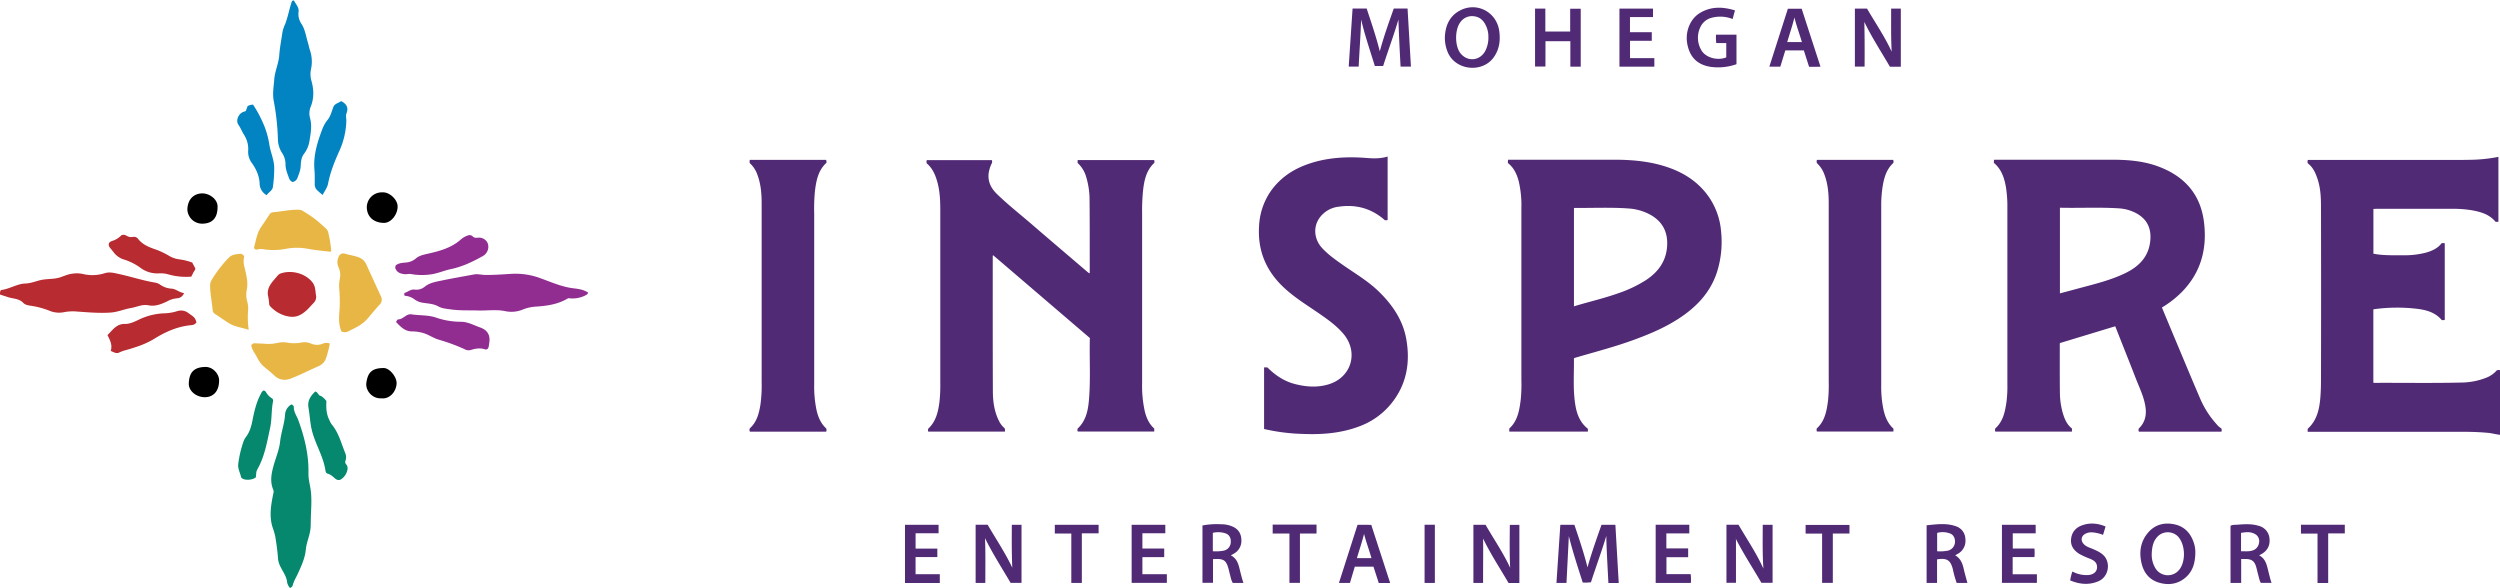 <svg xmlns="http://www.w3.org/2000/svg" xml:space="preserve" width="816" height="192" overflow="hidden"><defs><clipPath id="a"><path d="M232 264h816v192H232z"/></clipPath><clipPath id="b"><path d="M232 264h816v192H232z"/></clipPath></defs><g clip-path="url(#a)" transform="translate(-232 -264)"><g clip-path="url(#b)"><path fill="#512A75" d="M955.445 402.406a30.226 30.226 0 0 1-5.232-8.122c-3.075-7.157-6.055-14.356-9.072-21.534-1.165-2.779-2.315-5.559-3.491-8.375a33.175 33.175 0 0 0 6.508-5.074c6.245-6.371 8.296-14.113 7.226-22.789-1.119-9.093-6.329-14.926-14.736-18.106-4.911-1.862-10.053-2.268-15.242-2.273H882.889a1.922 1.922 0 0 0-.085.342v.691c2.521 2.11 3.444 5.005 3.961 8.096.336 2.243.482 4.51.438 6.777v57.045a41.368 41.368 0 0 1-.274 5.992c-.464 3.227-1.055 6.402-3.692 8.797-.048.39-.137.717.058 1.007h24.994v-1.018c-1.677-1.297-2.437-3.164-3.022-5.147a25.165 25.165 0 0 1-.918-6.92c-.063-5.068-.032-10.137-.037-15.211 0-.195 0-.39.042-.606l18.048-5.48c.127.306.243.58.354.855 2.109 5.379 4.277 10.753 6.366 16.154 1.118 2.885 2.505 5.675 3.069 8.755.527 2.843.132 5.443-2.041 7.558a.753.753 0 0 0-.106.185c-.063.299-.032.61.09.891h26.967a1.659 1.659 0 0 0-.058-1.055 6.807 6.807 0 0 1-1.598-1.435Zm-21.587-59.913c-.491 5.321-3.692 8.491-8.207 10.685-5.021 2.426-10.422 3.644-15.754 5.1-1.824.496-3.655.976-5.537 1.477v-27.953c6.487.153 12.884-.206 19.276.206 1.802.113 3.565.575 5.19 1.36 3.798 1.873 5.422 4.911 5.032 9.125ZM538.057 323.822c.786 3.038.854 6.134.854 9.235v56.038a48.488 48.488 0 0 1-.285 6.191c-.422 3.218-1.149 6.303-3.655 8.65a1.72 1.72 0 0 0 0 .949h25.026a2.065 2.065 0 0 0-.074-1.091 7.393 7.393 0 0 1-1.899-2.484c-1.487-3.001-1.935-6.245-1.951-9.494-.063-14.678-.037-29.356-.042-44.028 0-.148-.079-.338.179-.448l31.518 26.987c-.179 6.746.28 13.486-.295 20.211-.295 3.454-.97 6.819-3.692 9.351-.094.313-.081.649.037.954h24.968v-.965c-1.704-1.519-2.553-3.481-3.086-5.617a38.353 38.353 0 0 1-.87-9.24v-55.136a66.68 66.68 0 0 1 .301-7.689c.379-3.355 1.055-6.609 3.692-9.051 0-.3.089-.601-.085-.896h-24.962v.944a9.82 9.82 0 0 1 2.711 4.282 25.979 25.979 0 0 1 1.186 8.022c.074 7.706.048 15.411.058 23.117 0 .184.085.395-.158.606l-.527-.411c-6.213-5.311-12.442-10.596-18.623-15.933-3.692-3.165-7.526-6.182-11.013-9.583-2.942-2.875-3.459-6.018-1.766-9.763.247-.373.3-.842.142-1.26h-21.249a1.643 1.643 0 0 0 0 1.055c1.977 1.682 2.916 4.008 3.56 6.497ZM1046.96 384.875a8.718 8.718 0 0 1-3.17 2.3c-2.75 1.125-5.7 1.7-8.68 1.693-9.27.221-18.54.053-27.82.095-.19 0-.39 0-.63-.042v-23.929c.19-.042.34-.084.53-.106 4.47-.591 8.99-.632 13.47-.121 3.13.343 6.19 1.134 8.32 3.692.33.073.67.053.99-.058v-24.973a1.671 1.671 0 0 0-1.06 0c-1.28 1.677-3.13 2.479-5.11 3.043-2.49.631-5.06.915-7.63.844-3.16 0-6.33.106-9.49-.501v-14.609c.31 0 .57-.042.83-.042h24.62c2.27-.047 4.54.115 6.78.485 2.89.527 5.65 1.334 7.65 3.76.3-.031.63.095.92-.079v-21.128c-3.1.614-6.25.938-9.41.965-3.13.064-6.27.037-9.4.037h-43.395a1.767 1.767 0 0 0 0 1.118c1.761 1.329 2.579 3.275 3.244 5.332.986 3.065 1.054 6.24 1.054 9.399.039 18.48.039 36.961 0 55.441 0 2.004-.037 4.009-.189 6.002-.306 3.914-1.055 7.679-4.162 10.475v.975h50.958c2.6 0 5.2.095 7.8.327 1.35.116 2.63.496 4.04.66v-21.097c-.35-.095-.72-.08-1.06.042ZM790.101 328.775c-3.286-4.99-7.953-8.154-13.517-10.1-5.712-1.999-11.635-2.537-17.626-2.542h-34.72c0 .211-.053.337-.058.469-.005.132 0 .396 0 .612 2.015 1.582 2.964 3.75 3.571 6.112.636 2.834.914 5.737.828 8.639v56.033a50.257 50.257 0 0 1-.217 6.492c-.443 3.465-1.002 6.893-3.728 9.383v1.007h25.637c0-.232.032-.396.032-.559a3.104 3.104 0 0 0-.042-.385c-2.495-1.973-3.566-4.689-4.061-7.684-.834-5.037-.407-10.116-.47-15.179 0-.053.069-.106.137-.216.369-.111.786-.238 1.197-.354 6.145-1.788 12.337-3.412 18.349-5.622 5.675-2.078 11.208-4.467 16.16-8.011 4.952-3.545 8.76-7.912 10.738-13.713a32.62 32.62 0 0 0 1.461-13.518 23.13 23.13 0 0 0-3.671-10.864Zm-14.003 16.144c-.474 4.662-3.048 7.995-6.856 10.506a40.487 40.487 0 0 1-8.528 4.114c-4.858 1.772-9.894 2.895-14.973 4.446v-32.041c.099-.042.204-.07.311-.084 5.801.063 11.603-.232 17.404.179a17.03 17.03 0 0 1 7.421 2.168c4.114 2.394 5.696 6.081 5.221 10.712ZM682.029 359.143c-3.512-3.423-7.742-5.886-11.729-8.671-2.379-1.661-4.747-3.338-6.741-5.479-2.637-2.854-3.027-6.857-.849-9.905a8.918 8.918 0 0 1 6.229-3.618c5.654-.828 10.696.527 15.063 4.383.305.075.627.051.918-.069v-20.696c-2.279.718-4.531.654-6.804.475-6.772-.527-13.465-.164-19.905 2.252-4.746 1.772-8.686 4.589-11.603 8.824a21.768 21.768 0 0 0-3.644 11.075c-.527 7.975 2.215 14.615 8.011 20.074 3.571 3.364 7.748 5.88 11.746 8.649 2.748 1.899 5.459 3.845 7.658 6.392 5.242 6.071 2.769 14.467-4.921 16.677-3.623 1.055-7.268.754-10.87-.179-3.512-.913-6.408-2.901-8.934-5.417h-1.06v20.116a63.236 63.236 0 0 0 12.61 1.608c6.377.259 12.658-.216 18.686-2.547a24.136 24.136 0 0 0 11.508-9.098c3.967-5.844 4.805-12.336 3.64-19.15-1.082-6.313-4.526-11.324-9.009-15.696ZM846.487 324.893c.48-2.896 1.239-5.659 3.528-7.727 0-.332.137-.664-.126-.975h-24.847c-.12.341-.12.713 0 1.054a9.55 9.55 0 0 1 2.495 3.861c1.097 2.98 1.355 6.092 1.355 9.23v58.136a49.341 49.341 0 0 1-.211 6.187c-.427 3.391-1.007 6.73-3.692 9.198-.094.327-.075.676.053.991h24.978v-.949c-1.84-1.651-2.7-3.787-3.233-6.092a36.643 36.643 0 0 1-.754-8.232v-58.016c-.033-2.231.118-4.46.454-6.666ZM498.522 397.881a37.71 37.71 0 0 1-.765-8.438v-55.727a59.474 59.474 0 0 1 .243-7.383c.422-3.397 1.055-6.73 3.734-9.188.072-.323.035-.66-.106-.96h-24.867a1.783 1.783 0 0 0-.032 1.055 9.356 9.356 0 0 1 2.495 3.819c1.123 3.016 1.377 6.16 1.377 9.335v58.426a44.38 44.38 0 0 1-.428 7.474c-.48 2.816-1.207 5.527-3.454 7.542-.124.345-.103.725.058 1.055h24.899a1.508 1.508 0 0 0 0-1.055c-1.751-1.588-2.632-3.666-3.154-5.955ZM754.733 435.296c-1.635 4.636-3.27 9.193-4.567 13.892-1.192-4.747-2.738-9.314-4.288-13.897h-4.589l-1.266 18.986h3.276c.258-5.137.527-10.221.77-15.295 1.276 5.127 2.932 10.127 4.53 15.153.896.05 1.794.02 2.685-.09 1.64-5.063 3.475-10.02 5.01-15.105.106 5.143.433 10.243.686 15.343h3.375c-.369-6.356-.728-12.658-1.092-18.987ZM686.924 266.793c-1.635 4.61-3.281 9.204-4.562 13.966-1.166-4.747-2.764-9.335-4.272-13.966h-4.61c-.422 6.329-.844 12.658-1.26 18.94h3.254c.242-5.169.638-10.248.796-15.359 1.213 5.153 2.927 10.143 4.478 15.163h2.716c1.609-5.073 3.481-10.02 4.979-15.157.174 5.142.432 10.263.706 15.363h3.381c-.369-6.36-.733-12.658-1.102-18.95ZM724.918 449.32c-2.294-4.942-5.369-9.393-8.032-14.029h-3.966v18.986h3.164c-.026-4.862.069-9.662 0-14.493 2.453 5.079 5.543 9.752 8.312 14.509h3.529v-18.987h-3.117c-.032 4.673-.127 9.336.11 14.014ZM807.574 449.594c-2.273-5.047-5.39-9.594-8.122-14.314h-3.94v18.955h3.107v-14.287c2.537 4.963 5.58 9.577 8.301 14.282h3.65v-18.939h-3.212c-.01 4.804-.121 9.546.216 14.303Zm-9.024-9.868s-.052-.042-.052-.063c0-.021.037-.037.052-.058.016-.021.053.042.053.063 0 .021-.037.058-.053.058ZM849.451 280.891c-2.279-4.984-5.375-9.456-8.054-14.092h-3.961v18.949h3.165c.037-4.899.032-9.736-.079-14.598 2.457 5.105 5.553 9.81 8.349 14.635h3.56v-18.986h-3.165c.021 4.741-.084 9.43.185 14.092ZM562.413 449.299c-2.326-4.911-5.348-9.378-8.038-14.019h-3.929v18.987h3.164c0-4.921.095-9.763-.105-14.625 2.494 5.084 5.558 9.81 8.359 14.609h3.56v-18.966h-3.164c-.027 4.705-.064 9.357.153 14.014ZM719.586 282.663c1.804-2.558 2.184-5.443 1.783-8.47-.839-6.345-7.458-9.763-13.022-6.667-3.433 1.91-4.588 5.148-4.746 8.592a12.345 12.345 0 0 0 1.054 5.19c2.669 5.759 11.266 6.55 14.931 1.355Zm-1.777-6.709a9.46 9.46 0 0 1-1.055 4.747c-1.804 3.228-5.838 3.544-8.096.638-1.83-2.363-1.83-7.621-.047-10.021a4.633 4.633 0 0 1 4.668-1.983c1.903.269 3.053 1.509 3.786 3.165a8.015 8.015 0 0 1 .744 3.454ZM941.584 435.111c-3.438-.675-6.482.222-8.728 3.07-2.247 2.848-2.669 6.171-1.867 9.62.733 3.164 2.584 5.469 5.764 6.392s6.282.448 8.834-1.888c2.237-2.052 2.89-4.747 2.964-7.674a9.526 9.526 0 0 0-.453-3.344c-1.018-3.254-3.112-5.511-6.514-6.176Zm1.783 14.768a4.747 4.747 0 0 1-7.943-.58 8.6 8.6 0 0 1-1.102-4.494c.089-2.342.49-4.578 2.463-6.165a4.703 4.703 0 0 1 6.165.527c2.342 2.621 2.548 7.943.417 10.722ZM633.74 445.264c.422-.227.691-.359.944-.527a4.748 4.748 0 0 0 2.51-4.162c.027-1.898-.622-3.496-2.41-4.472a8.899 8.899 0 0 0-4.135-.981 24.94 24.94 0 0 0-6.165.39v18.718h3.438v-7.727c3.597-.253 4.378.312 5.201 3.666.068.29.126.591.211.875.327 1.097.458 2.263 1.054 3.228h3.476c-.607-1.746-.976-3.497-1.424-5.227-.411-1.545-1.065-2.942-2.7-3.781Zm-.027-4.109a2.894 2.894 0 0 1-2.373 2.595 13.63 13.63 0 0 1-3.476.174v-6.002a7.384 7.384 0 0 1 4.367.248c1.129.501 1.625 1.619 1.482 2.985ZM870.167 445.253l.697-.395a4.843 4.843 0 0 0 2.637-4.947 4.473 4.473 0 0 0-3.165-4.167c-3.117-1.081-6.297-.617-9.493-.285v18.803h3.412v-7.68c3.217-.527 4.404.248 5.164 3.244a30.085 30.085 0 0 0 1.255 4.446h3.486c-.427-1.608-.875-3.133-1.224-4.678-.4-1.777-1.054-3.354-2.769-4.341Zm-.084-4.008a3.035 3.035 0 0 1-2.278 2.489c-1.159.22-2.342.286-3.518.196v-5.992a6.81 6.81 0 0 1 4.383.259c1.07.474 1.582 1.74 1.418 3.048ZM969.379 445.259l.606-.317c2.02-1.097 3.001-2.779 2.785-5.079a4.625 4.625 0 0 0-3.491-4.219c-2.342-.744-4.747-.554-7.126-.374-.706.058-1.466-.043-2.109.363v18.629h3.475v-7.806h1.583c1.845.053 2.742.707 3.28 2.468.264.855.422 1.735.67 2.595.248.86.401 1.936.881 2.721h3.507c-.443-1.181-.665-2.315-.965-3.428-.549-2.094-.807-4.367-3.096-5.553Zm-.058-3.951a2.953 2.953 0 0 1-2.152 2.384c-1.155.38-2.358.222-3.692.238v-6.002c1.667-.28 3.275-.454 4.747.495a2.638 2.638 0 0 1 1.097 2.885ZM790.449 285.838c2.811.364 5.667.06 8.339-.886v-9.63h-6.677c-.064.912-.036 1.83.084 2.737h3.259v4.673c-2.921 1.17-6.782.079-8.164-2.395a7.985 7.985 0 0 1-.29-7.484 5.543 5.543 0 0 1 3.729-3.064 10.797 10.797 0 0 1 6.798.427c.259-.949.496-1.835.765-2.821-3.966-1.219-7.79-1.345-11.413.828-3.333 2.004-4.968 6.328-4.093 10.395.886 4.235 3.386 6.577 7.663 7.22ZM736.448 277.452h8.117v8.312h3.386v-18.918h-3.444v7.447H736.4v-7.484h-3.359v18.913h3.391ZM675.104 435.285l-6.075 18.987h3.597c.527-1.798 1.054-3.544 1.582-5.306h6.091c.575 1.767 1.161 3.571 1.73 5.332h3.724l-6.176-18.986Zm-.211 10.886c.776-2.674 1.678-5.237 2.332-7.911.669 2.637 1.65 5.19 2.421 7.911ZM826.218 285.791c-2.088-6.417-4.14-12.734-6.155-18.95h-4.498l-6.05 18.913h3.581l1.63-5.306h6.044l1.714 5.348Zm-10.864-8.07c.786-2.726 1.698-5.337 2.352-8.027.649 2.716 1.635 5.301 2.431 8.027ZM775.93 451.398v-5.533h7.083v-2.858h-7.115v-4.9h7.489v-2.827h-10.975v18.987h11.487c.08-.958.055-1.922-.074-2.875ZM530.842 445.834h7.104v-2.764h-7.099v-5.016h7.505v-2.758h-10.965v18.987h11.366v-2.869h-7.911ZM604.88 445.844H612v-2.8h-7.12v-4.979h7.478v-2.774h-10.991v18.955h11.492v-2.832h-7.979ZM888.933 445.834h7.104c.092-.93.092-1.866 0-2.796h-7.073v-4.957h7.479v-2.79h-11.012v18.955h11.413v-2.806h-7.911ZM771.974 282.974h-7.937v-5.648h7.104v-2.822h-7.12v-4.931h7.521v-2.764h-10.955v18.955h11.398ZM915.44 443.334c-1.054-.491-2.283-.76-3.164-1.614-1.266-1.203-1.055-2.801.527-3.571a4.278 4.278 0 0 1 2.036-.39c1.236.079 2.451.358 3.597.828.274-.902.528-1.751.823-2.743-2.547-1.054-5.037-1.292-7.563-.416-2.11.728-3.449 2.204-3.692 4.477-.243 2.274.912 3.777 2.732 4.916a25.911 25.911 0 0 0 3.444 1.556c1.055.453 2.067.986 2.268 2.294.253 1.661-.87 2.874-2.885 3.027a9.668 9.668 0 0 1-5.132-1.16 15.071 15.071 0 0 0-.717 2.906c3.101 1.303 6.165 1.582 9.245.259 2.986-1.282 4.004-5.275 2.11-7.912-.965-1.255-2.294-1.846-3.629-2.457ZM647.4 435.227v2.917h5.474v16.112h3.428v-16.112h5.417v-2.906H647.4ZM983.034 438.17h5.405v16.128h3.481v-16.202h5.422v-2.816h-14.308ZM821.35 438.17h5.385v16.076h3.497v-16.102h5.437v-2.806H821.35ZM576.289 438.144h5.385v16.133h3.438v-16.191h5.475v-2.801h-14.298ZM696.982 454.267h3.359V435.28h-3.359Z"/><path fill="#512A75" d="M798.498 439.652s.031.042.052.064c.021.021.053-.037.053-.058 0-.022-.032-.043-.053-.064-.021-.021-.047.037-.052.058Z"/><path fill="#05886D" d="M332.678 418.477c.137-6.007-1.256-11.725-3.307-17.326-.528-1.476-1.614-2.79-1.456-4.483-.232-.248-.343-.601-.833-.648a4.12 4.12 0 0 0-2.041 3.375c-.217 3.001-1.298 5.802-1.62 8.792-.29 2.674-1.397 5.174-2.109 7.753-.744 2.695-1.255 5.274-.095 7.958.124.379.124.787 0 1.166-.728 3.565-1.371 7.136-.343 10.754.384 1.061.708 2.142.97 3.238.391 2.426.749 4.863.902 7.321.119.985.429 1.939.913 2.806.728 1.503 1.782 2.853 2.03 4.609.088.789.429 1.529.971 2.11.432-.133.772-.47.907-.902.306-1.308 1.028-2.41 1.582-3.608 1.176-2.573 2.405-5.163 2.679-8.053.222-2.389 1.34-4.583 1.535-6.972.09-1.055.058-2.11.09-3.191.074-2.827.332-5.654.053-8.481-.196-2.078-.876-4.093-.828-6.218Z"/><path fill="#B82B30" d="M274.921 364.501c1.819-.311 3.576-1.25 5.458-.864 2.289.469 4.22-.338 6.192-1.272a8.18 8.18 0 0 1 3.196-1.002 2.51 2.51 0 0 0 2.295-1.714c-1.514-.153-2.579-1.334-4.061-1.434a7.112 7.112 0 0 1-3.692-1.277 4.216 4.216 0 0 0-1.741-.706c-3.977-.66-7.805-1.946-11.735-2.79-1.524-.327-3.017-.77-4.609-.28-2.353.757-4.87.841-7.268.243a9.263 9.263 0 0 0-3.365-.069c-1.466.164-2.785.828-4.172 1.255-1.803.528-3.692.407-5.522.707-1.83.301-3.66 1.192-5.622 1.24a7.686 7.686 0 0 0-2.052.337c-2.004.575-3.865 1.556-5.928 1.804a2.034 2.034 0 0 0-.258 1.477c.875.279 1.751.559 2.637.849 1.667.527 3.576.432 4.926 1.856.633.659 1.529.786 2.379.928 2.107.299 4.172.848 6.149 1.635 1.576.66 3.319.81 4.984.428a15.039 15.039 0 0 1 4.167-.153c3.613.248 7.236.58 10.859.316 2.316-.163 4.473-1.129 6.783-1.514Z"/><path fill="#0283C2" d="M322.715 309.524a8.368 8.368 0 0 0 1.366 4.415 6.562 6.562 0 0 1 1.107 3.691c0 1.583.617 3.044 1.15 4.51a2.04 2.04 0 0 0 1.171 1.276 2.206 2.206 0 0 0 1.529-1.192c.454-1.276 1.024-2.516 1.103-3.908.079-1.392.153-2.953 1.123-4.161a9.012 9.012 0 0 0 1.762-4.267c.422-2.463.854-4.889.163-7.384a5.678 5.678 0 0 1 .216-3.639c1.129-2.785 1.055-5.564.269-8.407a7.962 7.962 0 0 1-.216-3.649c.5-2.082.414-4.262-.248-6.298-.285-.812-.432-1.672-.685-2.5-.639-2.109-.908-4.314-2.11-6.197a5.667 5.667 0 0 1-.955-4.04c.18-1.318-.87-2.352-1.44-3.486-.047-.09-.226-.111-.332-.158-.2.111-.38.195-.453.406-.823 2.442-1.256 4.989-2.184 7.384a11.826 11.826 0 0 0-.849 2.537c-.374 2.526-.865 5.031-1.055 7.589-.206 2.716-1.455 5.232-1.645 7.974-.159 2.284-.602 4.536-.164 6.857a79.342 79.342 0 0 1 1.377 12.647Z"/><path fill="#912D91" d="M423.276 359.111c-1.387-.717-2.895-.854-4.414-1.055-3.618-.479-6.946-1.977-10.343-3.196a23.329 23.329 0 0 0-9.272-1.497c-2.921.168-5.843.411-8.776.379-1.26 0-2.51-.395-3.776-.158-3.491.644-6.988 1.25-10.459 1.973-1.967.411-4.003.722-5.648 2.056a4.22 4.22 0 0 1-3.27.902c-1.234-.153-2.11.718-3.138 1.055-.269.095-.322.48-.09.976a5.853 5.853 0 0 1 3.238 1.197c.834.6 1.807.976 2.827 1.092 1.651.264 3.355.306 4.905 1.176 1.25.701 2.716.786 4.135.986 2.954.422 5.912.259 8.866.348 2.953.09 5.981-.406 8.966.238a9.707 9.707 0 0 0 5.664-.57 13.475 13.475 0 0 1 4.056-.923c3.66-.232 7.268-.712 10.506-2.637a.807.807 0 0 1 .475-.111 9.158 9.158 0 0 0 5.395-.954c.438-.217.733-.385.802-.844-.142-.259-.411-.311-.649-.433Z"/><path fill="#E8B644" d="M355.884 363.452a2.269 2.269 0 0 0 .448-2.732 1732.038 1732.038 0 0 1-4.805-10.496 4.22 4.22 0 0 0-2.436-2.22c-1.461-.564-3.017-.754-4.505-1.202a1.58 1.58 0 0 0-1.977.875 4.026 4.026 0 0 0-.064 3.655 6.023 6.023 0 0 1 .37 3.692 11.56 11.56 0 0 0-.159 3.56c.143 1.492.143 2.99.153 4.488 0 2.996-.801 6.023.528 9.082.633.34 1.387.371 2.046.085 2.273-1.129 4.652-2.136 6.376-4.125 1.33-1.54 2.643-3.133 4.025-4.662ZM340.082 345.409a43.328 43.328 0 0 0-.907-5.401 2.774 2.774 0 0 0-.812-1.46c-1.123-.992-2.226-2.005-3.391-2.938a40.308 40.308 0 0 0-4.32-2.859 2.382 2.382 0 0 0-1.234-.295c-2.811-.058-5.548.596-8.328.823a1.537 1.537 0 0 0-1.181.812c-.944 1.445-1.92 2.869-2.869 4.314-1.197 1.814-1.451 3.956-2.031 5.986a.98.98 0 0 0 .053.786.84.84 0 0 0 .992.232 4.831 4.831 0 0 1 2.262 0c2.279.317 4.595.262 6.856-.163a19.129 19.129 0 0 1 7.326-.032c2.453.469 4.916.665 7.384.965a.924.924 0 0 0 .2-.77ZM312.958 365.509a8.194 8.194 0 0 0-.232-2.97 8.494 8.494 0 0 1-.164-4.039c.491-2.527-.221-4.948-.775-7.353a6.985 6.985 0 0 1-.227-2.637c.047-.321.232-.638.042-1.028a2.824 2.824 0 0 0-.849-.654c-1.466.132-3.054.153-4.135 1.334a39.744 39.744 0 0 0-5.601 7.337 3.274 3.274 0 0 0-.427 1.582c-.037 2.774.601 5.474.828 8.222.078.536.41 1.002.891 1.25 1.519.997 2.996 2.057 4.541 3.012 1.888 1.165 4.114 1.302 6.329 2.109a29.358 29.358 0 0 1-.221-6.165ZM315.331 376.057a1.25 1.25 0 0 0-1.308.659c.116 1.208.854 2.11 1.408 3.08.765 1.351 1.424 2.79 2.664 3.824 1.239 1.034 2.415 1.978 3.56 3.043 1.582 1.472 3.512 1.583 5.274.886 3.09-1.186 6.044-2.721 9.082-4.055a4.316 4.316 0 0 0 2.394-2.521c.53-1.585.95-3.205 1.255-4.847a3.165 3.165 0 0 0-2.368.068 4.744 4.744 0 0 1-3.781-.058 5.266 5.266 0 0 0-3.122-.337 12.434 12.434 0 0 1-4.167.11 8.519 8.519 0 0 0-3.576 0c-1.489.351-3.027.44-4.546.264-.891-.037-1.825-.068-2.769-.116Z"/><path fill="#912D91" d="M388.736 370.888c-2.025-.722-3.966-1.819-6.165-1.861a25.024 25.024 0 0 1-8.112-1.314c-2.59-.938-5.39-.696-8.08-1.102a2.524 2.524 0 0 0-1.788.401c-.865.527-1.645 1.271-2.716 1.239a1.821 1.821 0 0 0-.585.849c.284.317.559.607.822.865 1.145 1.15 2.316 2.11 4.151 2.205a13.254 13.254 0 0 1 4.683.796c1.43.612 2.764 1.44 4.267 1.91a60.543 60.543 0 0 1 8.407 3.09c.604.362 1.33.463 2.01.28 1.487-.464 3.022-.749 4.583-.248.812.264 1.144-.232 1.318-.912.064-.259.048-.528.101-.792.543-2.705-.354-4.493-2.896-5.406ZM360.989 351.379c.48 1.583 1.73 1.957 3.08 2.11.68.074 1.355-.174 2.067-.042 2.292.415 4.639.429 6.936.042 2.067-.348 3.998-1.213 6.034-1.64 3.792-.791 7.209-2.416 10.548-4.304 1.93-1.102 2.357-3.86.77-5.195a3.054 3.054 0 0 0-2.31-.775c-.633.063-1.292.121-1.788-.375-.596-.596-1.224-.527-1.915-.242a6.936 6.936 0 0 0-1.956 1.181c-3.117 2.78-6.978 3.819-10.907 4.699-1.372.312-2.759.607-3.835 1.546a5.545 5.545 0 0 1-3.243 1.302c-1.145.117-2.331.138-3.323.95l-.158.743Z"/><path fill="#B82B30" d="M296.123 369.227c-.454-1.498-.528-1.582-2.685-3.075a3.878 3.878 0 0 0-3.502-.622 15.468 15.468 0 0 1-4.288.738 20.58 20.58 0 0 0-8.333 2.073c-1.445.68-2.932 1.419-4.52 1.387-2.779-.053-4.034 1.999-5.706 3.65.791 1.619 1.687 3.206 1.054 5.158.981.443 1.868.981 2.764.527a10.902 10.902 0 0 1 2.11-.764c3.28-.929 6.492-1.957 9.451-3.787 3.692-2.295 7.7-4.035 12.13-4.399a2.06 2.06 0 0 0 1.525-.886Z"/><path fill="#05886D" d="M344.771 414.363c.3-.884.238-1.852-.174-2.69-1.261-3.164-2.11-6.519-4.367-9.198a6.583 6.583 0 0 1-.691-1.313c-1.055-1.989-1.113-4.135-.997-6.271-.68-.823-1.339-1.582-2.32-1.825-.391-.464-.617-1.013-1.213-1.271a1.07 1.07 0 0 0-.243.105c-1.429 1.446-2.473 2.891-2.067 5.232.453 2.637.527 5.343 1.265 7.954 1.182 4.282 3.655 8.127 4.278 12.6.027.13.067.257.121.379.082.25.278.446.527.528.987.227 1.683.907 2.411 1.535.728.627 1.461.754 2.178.216a4.713 4.713 0 0 0 1.677-2.173c.353-.971.527-1.83-.232-2.685a1.134 1.134 0 0 1-.153-1.123Z"/><path fill="#B82B30" d="M268.966 346.179c.807 1.14 1.951 2 3.27 2.458a18.29 18.29 0 0 1 5.575 2.753 9.214 9.214 0 0 0 6.07 1.841 8.602 8.602 0 0 1 2.87.274 21.29 21.29 0 0 0 7.684.791c.185-.369.427-.796.622-1.25.195-.453.638-.77.707-1.413-.306-.586-.659-1.256-1.018-1.931a18.684 18.684 0 0 0-4.251-1.055 8.425 8.425 0 0 1-3.259-1.118 27.186 27.186 0 0 0-4.119-1.993c-2.205-.754-4.378-1.535-5.944-3.428a1.73 1.73 0 0 0-1.73-.792 2.786 2.786 0 0 1-2.11-.363c-.622-.338-1.371-.496-1.872 0a7.087 7.087 0 0 1-2.948 1.729c-1.198.385-1.329 1.382-.491 2.347.327.37.638.755.944 1.15Z"/><path fill="#0283C2" d="M311.639 307.989a8.439 8.439 0 0 1 1.366 5.216 6.074 6.074 0 0 0 1.266 4.088c1.419 2.03 2.41 4.219 2.479 6.782.015.502.126.996.327 1.456a4.451 4.451 0 0 0 1.972 2.173c.707-1.028 1.883-1.556 2.01-2.637.328-2.201.474-4.426.437-6.651-.116-2.436-1.144-4.646-1.545-6.993a27.591 27.591 0 0 0-2.379-7.88 35.309 35.309 0 0 0-2.99-5.395 3.955 3.955 0 0 0-1.756.48l-.586 1.582a4.769 4.769 0 0 1-.643.269c-1.661.422-2.774 2.837-1.788 4.219.738 1.066 1.171 2.221 1.83 3.291ZM334.729 324.054a2.64 2.64 0 0 0 .638 1.862 21.714 21.714 0 0 0 1.936 1.714c.654-1.287 1.519-2.352 1.777-3.692.744-3.839 2.205-7.42 3.808-10.954a25.243 25.243 0 0 0 2.157-9.625c0-.786-.258-1.583.053-2.358.617-1.624.211-2.763-1.202-3.692-.233-.158-.528-.343-.728-.195-.834.575-1.957.733-2.4 1.899-.527 1.45-.933 3.054-1.914 4.219-1.214 1.466-1.757 3.165-2.363 4.873-1.319 3.692-2.215 7.527-1.846 11.493.137 1.492.084 2.98.084 4.456Z"/><path fill="#B82B30" d="M320.304 364.09a10.9 10.9 0 0 0 4.642 2.911c1.582.449 3.111.66 4.715-.068 2.041-.923 3.349-2.637 4.815-4.177.526-.57.783-1.338.707-2.11-.269-1.445-.153-2.985-1.055-4.277-2.268-3.165-7.009-4.351-10.548-3.101-.377.139-.707.38-.955.696-.448.527-.928 1.055-1.371 1.582-1.282 1.551-2.252 3.164-1.693 5.343.151.784.251 1.576.3 2.373.046.319.203.613.443.828Z"/><path fill="#05886D" d="M320.637 393.931a5.616 5.616 0 0 1-1.772-1.856 1.103 1.103 0 0 0-.834-.623 1.802 1.802 0 0 0-.78.892c-1.54 2.779-2.252 5.849-2.854 8.923-.379 1.925-.896 3.729-2.083 5.317a5.152 5.152 0 0 0-.786 1.381 36.173 36.173 0 0 0-1.761 7.426c-.201 1.583.627 2.938.944 4.404.037.158.264.29.427.401 1.023.68 3.455.448 4.372-.411.042-.459.101-.923.122-1.387.05-.497.214-.975.48-1.398 2.315-4.161 3.069-8.803 4.061-13.359.617-2.864.353-5.834.965-8.708a.918.918 0 0 0-.501-1.002Z"/><path d="M357.424 336.744c2.331-.032 4.514-2.969 4.346-5.564-.143-2.184-2.743-4.531-4.863-4.388a4.894 4.894 0 0 0-5.169 5.216c.264 3.365 2.943 4.778 5.686 4.736ZM297.731 337.002c3.434.09 5.243-1.735 5.274-5.274.238-2.542-2.526-4.604-4.931-4.604-2.816 0-4.826 1.935-4.915 5.237a4.83 4.83 0 0 0 4.572 4.641ZM298.802 383.778c-3.66.137-5.047 1.915-5.179 5.375-.095 2.452 2.526 4.641 5.548 4.483 2.421-.127 4.404-1.899 4.341-5.601-.032-1.957-2.068-4.447-4.71-4.257ZM357.255 384.126c-3.908 0-5.243 1.509-5.686 4.926-.284 2.21 1.736 5.185 5.053 4.963 2.463.259 4.646-2.02 4.826-4.773.137-2.173-2.284-5.11-4.193-5.116Z"/></g></g></svg>